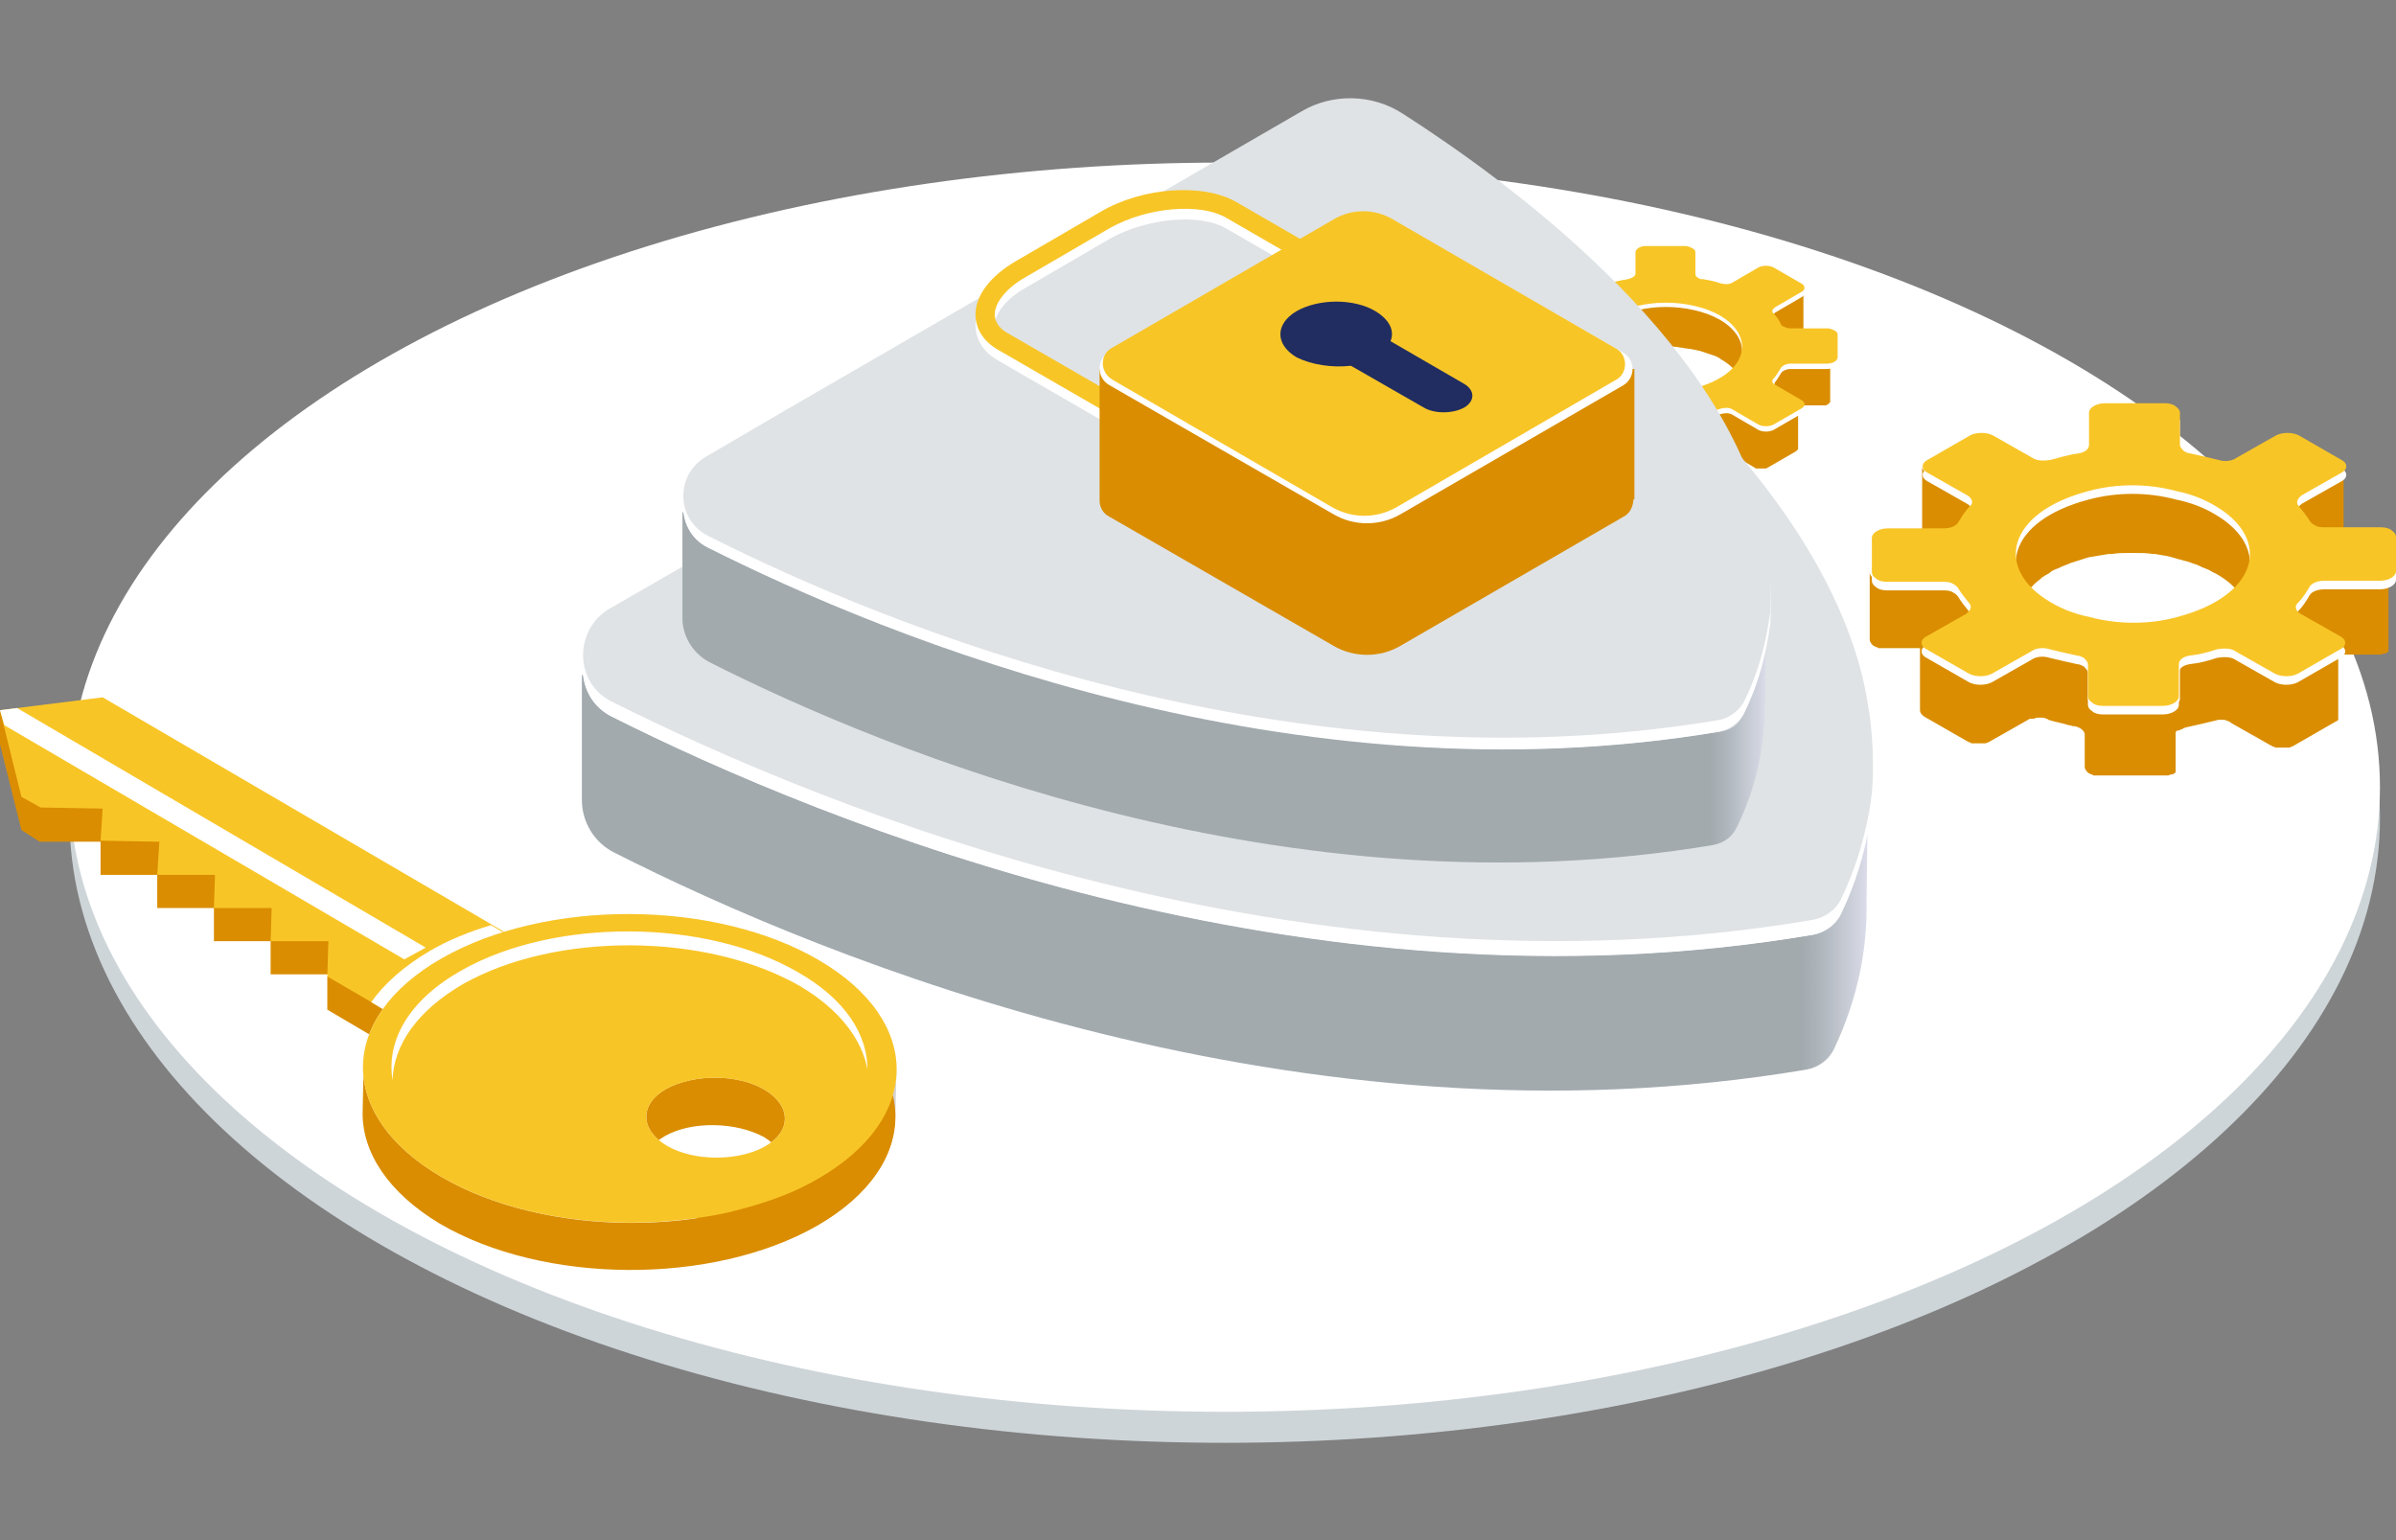 <?xml version="1.0" encoding="utf-8"?>
<!-- Generator: Adobe Illustrator 23.0.3, SVG Export Plug-In . SVG Version: 6.00 Build 0)  -->
<svg version="1.1" id="Warstwa_1" xmlns="http://www.w3.org/2000/svg" xmlns:xlink="http://www.w3.org/1999/xlink" x="0px" y="0px"
	 viewBox="0 0 224 144" style="enable-background:new 0 0 224 144;" xml:space="preserve">
<rect x="0" y="0" width="224" height="144" fill="#808080" stroke="none"/>
<style type="text/css">
	.st0{fill:#CED5D8;}
	.st1{fill:#FFFFFF;}
	.st2{fill:#DA8D00;}
	.st3{fill:#F8C527;}
	.st4{fill:#D3D0CF;}
	.st5{fill:#F2F2F2;}
	.st6{fill:url(#SVGID_1_);}
	.st7{fill:url(#SVGID_2_);}
	.st8{fill:#DFE3E5;}
	.st9{fill:url(#SVGID_3_);}
	.st10{fill:#212D60;}
</style>
<ellipse class="st0" cx="114.5" cy="76.5" rx="108" ry="58.4"/>
<ellipse class="st1" cx="114.5" cy="73.6" rx="108" ry="58.4"/>
<polygon class="st2" points="54.7,94.8 42.8,101.6 30.6,94.4 30.6,91.3 30.7,91.3 30.7,91.1 25.3,91.1 25.3,88 20,88 20,84.9 
	14.7,84.9 14.7,81.8 9.4,81.8 9.4,78.7 3.7,78.7 2,77.6 0,69.6 0,66.4 1,69.4 9.6,68.3 "/>
<polygon class="st3" points="42.8,98.4 30.6,91.3 30.7,88 25.3,88 25.4,84.9 20,84.9 20.1,81.8 14.7,81.8 14.9,78.7 9.4,78.6 
	9.6,75.6 3.8,75.5 2,74.5 0,66.4 9.6,65.2 54.8,91.6 "/>
<path class="st1" d="M34.7,93.7c1.2-1.7,3.1-3.4,5.5-4.8c1.7-1,3.7-1.8,5.7-2.4l8.8,5.2l-12,6.8L34.7,93.7z"/>
<polygon class="st1" points="0.4,67.8 0,66.4 1.6,66.2 39.8,88.6 37.8,89.7 "/>
<polygon class="st4" points="83.7,104.6 83.8,100.2 82.4,103.2 "/>
<path class="st2" d="M76.4,94.2C66.7,88.5,51,88.4,41.2,94c-3.2,1.8-5.3,4-6.4,6.3l-0.8-0.9l-0.1,4.7l0,0c0,3.7,2.4,7.4,7.2,10.3
	c9.7,5.7,25.5,5.8,35.3,0.2C86.1,109,86.2,99.9,76.4,94.2z M71.4,106.3c2.5,1.5,2.5,3.9,0,5.3c-2.5,1.4-6.7,1.4-9.2-0.1
	c-2.5-1.5-2.5-3.9,0-5.3S68.8,104.9,71.4,106.3z"/>
<path class="st5" d="M76.6,89.8c-9.7-5.7-25.5-5.8-35.3-0.2c-9.8,5.6-9.8,14.7-0.1,20.4c9.7,5.7,25.5,5.8,35.3,0.2
	C86.2,104.6,86.3,95.5,76.6,89.8z M71.5,101.9c2.5,1.5,2.5,3.9,0,5.3c-2.5,1.4-6.7,1.4-9.2-0.1c-2.5-1.5-2.5-3.9,0-5.3
	C64.9,100.4,69,100.4,71.5,101.9z"/>
<path class="st2" d="M65.1,112.6c2.2,0.3,4.5,0,6.2-0.9c1.8-1,2.3-2.6,1.6-3.9l4.4-3.5c0,0,2.3-2.6,4.6-5.2
	c3.6,5.2,1.7,11.4-5.6,15.5c-3.2,1.8-6.8,2.9-10.9,3.5L65.1,112.6z"/>
<path class="st3" d="M76.6,89.8c-9.7-5.7-25.5-5.8-35.3-0.2c-9.8,5.6-9.8,14.7-0.1,20.4c6,3.5,14.3,4.9,22.1,4.1c2-0.2,4-0.5,5.8-1
	c2.7-0.7,5.2-1.6,7.4-2.9C86.2,104.6,86.3,95.5,76.6,89.8z M71.5,101.9c2.5,1.5,2.5,3.9,0,5.3c-2.5,1.4-6.7,1.4-9.2-0.1
	c-2.5-1.5-2.5-3.9,0-5.3C64.9,100.4,69,100.4,71.5,101.9z"/>
<path class="st1" d="M81.1,100c-0.5-2.8-2.6-5.6-6.3-7.8C66.1,87.2,52,87.1,43.3,92c-4.3,2.5-6.5,5.7-6.6,9
	c-0.6-3.7,1.5-7.5,6.5-10.3c8.7-4.9,22.8-4.8,31.4,0.2C79,93.4,81.1,96.7,81.1,100z"/>
<path class="st2" d="M180.1,50.5l3.7,2.1c0.3,0.2,0.4,0.4,0.4,0.6l0-6.3c0-0.2-0.1-0.4-0.4-0.6l-3.7-2.1c-0.3-0.2-0.4-0.4-0.4-0.6
	l0,6.3C179.6,50.1,179.8,50.3,180.1,50.5z"/>
<path class="st2" d="M214.8,52.9c0.1-0.1,0.2-0.2,0.3-0.3l3.7-2.1c0,0,0,0,0,0c0.1,0,0.1-0.1,0.2-0.1c0,0,0.1-0.1,0.1-0.1
	c0,0,0,0,0,0c0,0,0,0,0,0c0,0,0,0,0,0c0,0,0-0.1,0-0.1c0,0,0-0.1,0-0.1c0,0,0-0.1,0-0.1c0,0,0,0,0,0l0-6.3c0,0.1,0,0.2-0.1,0.3
	c0,0,0,0,0,0c-0.1,0.1-0.2,0.2-0.3,0.3l-3.7,2.1c0,0,0,0,0,0c-0.1,0-0.1,0.1-0.2,0.1c0,0-0.1,0.1-0.1,0.1c0,0,0,0,0,0c0,0,0,0,0,0
	c0,0,0,0,0,0c0,0,0,0.1,0,0.1c0,0,0,0.1,0,0.1c0,0,0,0.1,0,0.1c0,0,0,0,0,0l0,6.3C214.6,53.1,214.7,53,214.8,52.9
	C214.8,52.9,214.8,52.9,214.8,52.9z"/>
<path class="st2" d="M188.7,57.1c0.1-0.2,0.1-0.4,0.2-0.6c0-0.1,0.1-0.1,0.1-0.2c0.1-0.2,0.3-0.5,0.4-0.7c0,0,0,0,0-0.1
	c0.2-0.3,0.4-0.5,0.7-0.8c0,0,0.1-0.1,0.1-0.1c0.2-0.2,0.5-0.4,0.7-0.6c0.1-0.1,0.2-0.1,0.3-0.2c0.2-0.1,0.4-0.2,0.6-0.4
	c0.2-0.1,0.4-0.2,0.7-0.3c0.2-0.1,0.4-0.2,0.7-0.3c0.2-0.1,0.5-0.2,0.8-0.3c0.4-0.1,0.9-0.3,1.3-0.4c0.6-0.1,1.2-0.2,1.8-0.3
	c0.1,0,0.2,0,0.3,0c0.6-0.1,1.2-0.1,1.8-0.1c0.1,0,0.2,0,0.3,0c0.6,0,1.2,0,1.8,0.1c0.1,0,0.1,0,0.2,0c0.6,0.1,1.3,0.2,1.9,0.4
	c0.2,0.1,0.5,0.1,0.7,0.2c0.5,0.1,0.9,0.3,1.3,0.4c0.1,0.1,0.3,0.1,0.4,0.2c0.2,0.1,0.3,0.1,0.5,0.2c0.3,0.1,0.5,0.3,0.8,0.4
	c2.2,1.2,3.2,2.9,3.2,4.5l0-6.3c0-1.6-1.1-3.3-3.2-4.5c-0.2-0.1-0.5-0.3-0.8-0.4c-0.1-0.1-0.2-0.1-0.4-0.2c-0.2-0.1-0.3-0.1-0.5-0.2
	c0,0,0,0,0,0c-0.4-0.2-0.9-0.3-1.3-0.4c-0.1,0-0.1,0-0.2-0.1c-0.2,0-0.4-0.1-0.5-0.1c-0.2-0.1-0.4-0.1-0.7-0.2
	c-0.3-0.1-0.7-0.1-1-0.2c-0.1,0-0.2,0-0.2,0c-0.1,0-0.1,0-0.2,0c-0.2,0-0.3,0-0.5-0.1c-0.3,0-0.7,0-1-0.1c-0.1,0-0.2,0-0.3,0
	c-0.1,0-0.2,0-0.3,0c-0.2,0-0.3,0-0.5,0c-0.4,0-0.7,0-1.1,0.1c-0.1,0-0.1,0-0.2,0c-0.1,0-0.2,0-0.4,0c-0.2,0-0.5,0.1-0.7,0.1
	c-0.4,0.1-0.7,0.1-1,0.2c-0.1,0-0.2,0.1-0.3,0.1l0-4.5l0-3l0,6.3l0,1.2c-0.3,0.1-0.5,0.1-0.8,0.2c-0.1,0-0.2,0.1-0.3,0.1
	c-0.3,0.1-0.5,0.2-0.8,0.3c-0.2,0.1-0.5,0.2-0.7,0.3c-0.2,0.1-0.4,0.2-0.7,0.3c-0.1,0.1-0.3,0.1-0.4,0.2c-0.1,0-0.1,0.1-0.2,0.1
	c-0.1,0.1-0.2,0.1-0.3,0.2c-0.3,0.2-0.5,0.4-0.7,0.6c0,0-0.1,0.1-0.1,0.1c0,0,0,0,0,0c-0.3,0.2-0.5,0.5-0.7,0.7c0,0,0,0,0,0
	c0,0,0,0,0,0.1c-0.1,0.2-0.3,0.4-0.4,0.6c0,0,0,0.1-0.1,0.1c0,0.1-0.1,0.1-0.1,0.2c0,0.1-0.1,0.2-0.1,0.3c0,0.1-0.1,0.2-0.1,0.3
	c0,0.1,0,0.1-0.1,0.2c0,0,0,0.1,0,0.1c0,0.2-0.1,0.4-0.1,0.6c0,0,0,0.1,0,0.1l0,0l0,6.3c0-0.3,0-0.5,0.1-0.8
	C188.6,57.2,188.6,57.2,188.7,57.1z"/>
<path class="st2" d="M223.9,53.8C223.9,53.8,223.9,53.8,223.9,53.8c-0.1,0.1-0.2,0.2-0.3,0.3c0,0,0,0-0.1,0
	c-0.1,0.1-0.2,0.1-0.4,0.2c0,0,0,0-0.1,0c-0.2,0-0.3,0.1-0.5,0.1l-5.2,0c0,0-0.1,0-0.1,0c-0.1,0-0.1,0-0.2,0c-0.1,0-0.1,0-0.2,0
	c0,0,0,0,0,0c0,0,0,0,0,0c-0.1,0-0.2,0-0.2,0.1c0,0,0,0-0.1,0c-0.1,0-0.1,0-0.2,0.1c0,0-0.1,0-0.1,0c0,0-0.1,0-0.1,0.1
	c0,0,0,0-0.1,0c0,0,0,0,0,0c0,0-0.1,0.1-0.1,0.1c0,0,0,0.1-0.1,0.1c0,0,0,0,0,0c0,0.1-0.1,0.1-0.1,0.2c-0.2,0.3-0.3,0.5-0.5,0.8
	c-0.1,0.2-0.3,0.3-0.4,0.5c0,0,0,0,0,0c0,0,0,0.1-0.1,0.1c0,0,0,0,0,0.1c0,0,0,0,0,0c0,0,0,0,0,0c0,0,0,0.1,0,0.1c0,0,0,0.1,0,0.1
	c0,0,0,0,0,0l0,6.3c-0.1,0-0.2,0.1-0.3,0.1c0,0,0,0-0.1,0c-0.2,0-0.3,0.1-0.5,0.1c0,0,0,0,0,0c-0.2,0-0.4,0-0.5-0.1c0,0,0,0,0,0
	c-0.2,0-0.3-0.1-0.5-0.2l-3.7-2.1c-0.1,0-0.1-0.1-0.2-0.1c0,0-0.1,0-0.2-0.1c0,0,0,0,0,0c0,0,0,0,0,0c-0.1,0-0.1,0-0.2,0
	c0,0-0.1,0-0.1,0c0,0-0.1,0-0.1,0c0,0,0,0,0,0c0,0,0,0,0,0c0,0-0.1,0-0.1,0c0,0-0.1,0-0.2,0c0,0-0.1,0-0.1,0c0,0,0,0,0,0
	c0,0,0,0,0,0c-0.1,0-0.1,0-0.2,0c-0.1,0-0.2,0-0.2,0.1c-0.9,0.3-1.7,0.5-2.6,0.6c-0.1,0-0.2,0-0.3,0.1c0,0,0,0-0.1,0
	c-0.1,0-0.1,0-0.2,0.1c0,0-0.1,0-0.1,0c0,0-0.1,0-0.1,0.1c0,0,0,0-0.1,0c0,0,0,0,0,0c0,0-0.1,0.1-0.1,0.1c0,0,0,0.1-0.1,0.1
	c0,0,0,0,0,0c0,0,0,0,0,0c0,0,0,0.1,0,0.1c0,0,0,0.1,0,0.1c0,0,0,0.1,0,0.1c0,0,0,0,0,0l0,3.1c0,0.1,0,0.2-0.1,0.3c0,0,0,0,0,0
	c-0.1,0.1-0.2,0.2-0.3,0.3c0,0,0,0-0.1,0c-0.1,0.1-0.2,0.1-0.4,0.2c0,0,0,0-0.1,0c-0.2,0-0.3,0.1-0.5,0.1h-5.6c-0.2,0-0.4,0-0.6-0.1
	c0,0,0,0,0,0c-0.2,0-0.3-0.1-0.5-0.2c-0.3-0.2-0.4-0.4-0.4-0.6l0-3c0-0.2-0.2-0.4-0.4-0.6c-0.1,0-0.1-0.1-0.2-0.1
	c-0.1,0-0.1,0-0.2-0.1c0,0-0.1,0-0.2,0c0,0,0,0-0.1,0c-0.9-0.2-1.8-0.4-2.6-0.6c0,0,0,0,0,0c-0.1,0-0.1,0-0.2,0c0,0-0.1,0-0.1,0
	c0,0-0.1,0-0.1,0c0,0,0,0,0,0c0,0,0,0,0,0c0,0-0.1,0-0.1,0c-0.1,0-0.1,0-0.2,0c0,0-0.1,0-0.1,0c0,0,0,0,0,0c0,0,0,0,0,0
	c-0.1,0-0.1,0-0.2,0c-0.1,0-0.1,0-0.2,0c0,0,0,0-0.1,0c0,0,0,0,0,0c-0.1,0-0.2,0.1-0.3,0.1l-3.7,2.1c-0.1,0.1-0.3,0.1-0.5,0.2
	c0,0,0,0-0.1,0c-0.2,0-0.3,0.1-0.5,0.1c0,0,0,0,0,0c-0.2,0-0.4,0-0.5-0.1c0,0,0,0,0,0c-0.1,0-0.3-0.1-0.4-0.2l0-6.3
	c0-0.1-0.1-0.3-0.2-0.4c-0.4-0.5-0.8-1-1.1-1.5c-0.1-0.1-0.2-0.2-0.4-0.3c-0.1,0-0.1-0.1-0.2-0.1c-0.1,0-0.1,0-0.2-0.1
	c0,0,0,0-0.1,0c0,0,0,0,0,0c0,0,0,0-0.1,0c0,0-0.1,0-0.1,0c0,0-0.1,0-0.1,0c0,0-0.1,0-0.1,0c0,0,0,0-0.1,0h-5.2
	c-0.2,0-0.4,0-0.6-0.1c0,0,0,0,0,0c-0.2,0-0.3-0.1-0.5-0.2c-0.3-0.2-0.4-0.4-0.4-0.6l0-3.2l0,6.3l0,3.2c0,0.2,0.2,0.5,0.4,0.6
	c0.1,0,0.1,0.1,0.2,0.1c0.1,0,0.1,0,0.2,0.1c0,0,0,0,0.1,0c0,0,0,0,0,0c0,0,0,0,0.1,0c0,0,0.1,0,0.1,0c0,0,0.1,0,0.1,0
	c0,0,0.1,0,0.1,0c0,0,0,0,0.1,0h3.3l0,5.8c0,0.2,0.1,0.4,0.4,0.6l4,2.3c0.1,0,0.1,0.1,0.2,0.1c0.1,0,0.1,0,0.2,0.1c0,0,0.1,0,0.1,0
	c0,0,0,0,0,0c0,0,0,0,0,0c0,0,0.1,0,0.1,0c0,0,0.1,0,0.1,0c0,0,0.1,0,0.1,0c0,0,0,0,0.1,0c0,0,0,0,0,0c0,0,0.1,0,0.1,0
	c0.1,0,0.1,0,0.2,0c0.1,0,0.1,0,0.2,0c0,0,0.1,0,0.1,0c0,0,0,0,0.1,0c0,0,0.1,0,0.1,0c0.1,0,0.2-0.1,0.3-0.1l3.7-2.1
	c0.1-0.1,0.2-0.1,0.4-0.1c0,0,0,0,0.1,0c0.1,0,0.2-0.1,0.4-0.1c0,0,0,0,0,0c0.1,0,0.3,0,0.4,0c0,0,0,0,0,0c0.1,0,0.3,0,0.4,0.1
	c0.1,0,0.1,0,0.2,0.1c0.6,0.2,1.3,0.3,1.9,0.5c0.2,0,0.3,0.1,0.5,0.1c0.2,0,0.4,0.1,0.6,0.2c0.3,0.2,0.4,0.4,0.4,0.6l0,3
	c0,0.2,0.2,0.5,0.4,0.6c0.1,0,0.1,0.1,0.2,0.1c0.1,0,0.1,0,0.2,0.1v0l0,0v0c0,0,0,0,0.1,0c0,0,0,0,0,0c0,0,0,0,0.1,0
	c0,0,0.1,0,0.1,0c0,0,0.1,0,0.1,0c0,0,0.1,0,0.1,0c0,0,0,0,0.1,0h5.6c0,0,0.1,0,0.1,0c0.1,0,0.1,0,0.2,0c0.1,0,0.1,0,0.2,0
	c0,0,0.1,0,0.1,0c0,0,0,0,0.1,0c0,0,0.1,0,0.1,0c0.1,0,0.2-0.1,0.3-0.1c0,0,0,0,0.1,0c0,0,0,0,0,0c0.1,0,0.1-0.1,0.2-0.1
	c0,0,0.1-0.1,0.1-0.1c0,0,0,0,0,0c0,0,0,0,0,0c0,0,0,0,0-0.1c0,0,0-0.1,0-0.1c0,0,0-0.1,0-0.1c0,0,0-0.1,0-0.1c0,0,0,0,0,0l0-3.1
	c0-0.1,0-0.1,0-0.2c0,0,0,0,0,0c0-0.1,0.1-0.2,0.2-0.2c0,0,0,0,0.1,0c0.1,0,0.1-0.1,0.2-0.1c0.1,0,0.1,0,0.2-0.1
	c0.1,0,0.2-0.1,0.3-0.1c0.9-0.2,1.8-0.4,2.6-0.6c0.1,0,0.3-0.1,0.4-0.1c0,0,0,0,0,0c0.1,0,0.3,0,0.4,0c0,0,0,0,0,0
	c0.1,0,0.3,0,0.4,0.1c0,0,0,0,0,0c0.1,0,0.3,0.1,0.4,0.2l3.7,2.1c0.1,0,0.1,0.1,0.2,0.1c0.1,0,0.1,0,0.2,0.1c0,0,0.1,0,0.1,0
	c0,0,0,0,0,0c0,0,0,0,0,0c0,0,0.1,0,0.1,0c0,0,0.1,0,0.1,0c0,0,0.1,0,0.1,0c0,0,0,0,0.1,0c0,0,0,0,0,0c0,0,0.1,0,0.1,0
	c0.1,0,0.1,0,0.2,0c0.1,0,0.1,0,0.2,0c0,0,0.1,0,0.1,0c0,0,0,0,0.1,0c0,0,0.1,0,0.1,0c0.1,0,0.2-0.1,0.3-0.1l4-2.3c0,0,0,0,0,0
	c0.1,0,0.1-0.1,0.2-0.1c0,0,0.1-0.1,0.1-0.1c0,0,0,0,0,0c0,0,0,0,0,0c0,0,0,0,0,0c0,0,0-0.1,0-0.1c0,0,0-0.1,0-0.1c0,0,0-0.1,0-0.1
	c0,0,0,0,0,0l0-5.8l3.2,0c0,0,0.1,0,0.1,0c0.1,0,0.1,0,0.2,0c0.1,0,0.1,0,0.2,0c0,0,0.1,0,0.1,0c0,0,0,0,0.1,0c0,0,0.1,0,0.1,0
	c0.1,0,0.2-0.1,0.3-0.1c0,0,0,0,0.1,0c0,0,0,0,0,0c0.1,0,0.1-0.1,0.2-0.1c0,0,0.1-0.1,0.1-0.1c0,0,0,0,0,0c0,0,0,0,0,0
	c0,0,0,0,0-0.1c0,0,0-0.1,0-0.1c0,0,0-0.1,0-0.1c0,0,0-0.1,0-0.1c0,0,0,0,0,0l0-6.3C224,53.6,224,53.7,223.9,53.8z M180.2,60.7
	C180.1,60.7,180.1,60.7,180.2,60.7l1.4-0.1c0.2,0,0.4,0,0.6,0.1c0,0,0,0,0,0c0.2,0,0.3,0.1,0.5,0.2c0.2,0.1,0.3,0.2,0.4,0.3
	c0.3,0.5,0.7,1,1.1,1.5c0.1,0.1,0.1,0.2,0.1,0.3c0,0,0,0-0.1,0L180.2,60.7z M214.9,63c-0.1,0-0.1,0-0.2,0.1c0-0.1,0-0.1,0-0.2
	c0,0,0,0,0,0c0-0.1,0.1-0.1,0.1-0.2c0.1-0.1,0.2-0.3,0.3-0.4c0,0,0.1-0.1,0.1-0.1c0.2-0.3,0.4-0.5,0.5-0.8c0,0,0.1-0.1,0.1-0.1
	c0,0,0-0.1,0-0.1c0-0.1,0.1-0.2,0.2-0.2c0,0,0,0,0.1,0c0.1,0,0.1-0.1,0.2-0.1c0.1,0,0.1-0.1,0.2-0.1c0.1,0,0.2-0.1,0.3-0.1
	c0,0,0,0,0,0c0.1,0,0.3,0,0.5,0h1.6c0,0-0.1,0.1-0.1,0.1L214.9,63z"/>
<path class="st1" d="M218.8,60.3c0.6,0.3,0.6,0.9,0,1.2l-4,2.3c-0.6,0.3-1.5,0.3-2.1,0l-3.7-2.1c-0.4-0.3-1.1-0.3-1.7-0.2
	c-0.9,0.3-1.7,0.5-2.6,0.6c-0.6,0.1-1,0.4-1,0.8l0,3c0,0.5-0.7,0.9-1.5,0.9h-5.6c-0.4,0-0.8-0.1-1-0.3c-0.3-0.2-0.4-0.4-0.4-0.6l0-3
	c0-0.2-0.2-0.4-0.4-0.6c-0.2-0.1-0.4-0.2-0.6-0.2c-0.9-0.2-1.8-0.4-2.6-0.6c-0.6-0.2-1.3-0.1-1.7,0.2l-3.7,2.1
	c-0.6,0.3-1.5,0.3-2.1,0l-4-2.3c-0.6-0.3-0.6-0.9,0-1.2l3.7-2.1c0.4-0.3,0.6-0.7,0.3-1c-0.4-0.5-0.8-1-1.1-1.5
	c-0.1-0.1-0.2-0.2-0.4-0.3c-0.3-0.2-0.6-0.2-1-0.2h-5.2c-0.4,0-0.8-0.1-1-0.3c-0.3-0.2-0.4-0.4-0.4-0.6l0-3.2c0-0.5,0.7-0.9,1.5-0.9
	l5.2,0c0.6,0,1.2-0.2,1.4-0.6c0.3-0.5,0.6-1,1.1-1.5c0.3-0.3,0.2-0.7-0.3-1l-3.7-2.1c-0.6-0.3-0.6-0.9,0-1.2l4-2.3
	c0.6-0.3,1.5-0.3,2.1,0l3.7,2.1c0.4,0.3,1.1,0.3,1.7,0.2c0.8-0.2,1.7-0.5,2.6-0.6c0.6-0.1,1-0.4,1-0.8l0-3c0-0.5,0.7-0.9,1.5-0.9
	l5.6,0c0.4,0,0.8,0.1,1,0.3c0.3,0.2,0.4,0.4,0.4,0.6l0,3c0,0.2,0.2,0.4,0.4,0.6c0.2,0.1,0.4,0.2,0.6,0.2c0.9,0.2,1.8,0.4,2.6,0.6
	c0.6,0.2,1.3,0.1,1.7-0.2l3.7-2.1c0.6-0.3,1.5-0.3,2.1,0l4,2.3c0.6,0.3,0.6,0.9,0,1.2l-3.7,2.1c-0.4,0.3-0.6,0.7-0.3,1
	c0.4,0.5,0.8,1,1.1,1.5c0.1,0.1,0.2,0.2,0.4,0.3c0.3,0.2,0.6,0.2,1,0.2l5.2,0c0.4,0,0.8,0.1,1,0.3c0.3,0.2,0.4,0.4,0.4,0.6l0,3.2
	c0,0.5-0.7,0.9-1.5,0.9h-5.2c-0.6,0-1.2,0.2-1.4,0.6c-0.3,0.5-0.6,1-1.1,1.5c-0.3,0.3-0.2,0.7,0.3,1L218.8,60.3z M203.5,58.5
	c7.7-2,8.9-7.3,3.6-10.4c-1-0.6-2.2-1.1-3.7-1.4c-2.6-0.7-5.5-0.7-8.1,0c-7.7,2-8.9,7.3-3.6,10.4c1,0.6,2.2,1.1,3.7,1.4
	C198,59.2,201,59.2,203.5,58.5"/>
<path class="st3" d="M218.8,59.5c0.6,0.3,0.6,0.9,0,1.2l-4,2.3c-0.6,0.3-1.5,0.3-2.1,0l-3.7-2.1c-0.4-0.3-1.1-0.3-1.7-0.2
	c-0.9,0.3-1.7,0.5-2.6,0.6c-0.6,0.1-1,0.4-1,0.8l0,3c0,0.5-0.7,0.9-1.5,0.9h-5.6c-0.4,0-0.8-0.1-1-0.3c-0.3-0.2-0.4-0.4-0.4-0.6l0-3
	c0-0.2-0.2-0.4-0.4-0.6c-0.2-0.1-0.4-0.2-0.6-0.2c-0.9-0.2-1.8-0.4-2.6-0.6c-0.6-0.2-1.3-0.1-1.7,0.2l-3.7,2.1
	c-0.6,0.3-1.5,0.3-2.1,0l-4-2.3c-0.6-0.3-0.6-0.9,0-1.2l3.7-2.1c0.4-0.3,0.6-0.7,0.3-1c-0.4-0.5-0.8-1-1.1-1.5
	c-0.1-0.1-0.2-0.2-0.4-0.3c-0.3-0.2-0.6-0.2-1-0.2h-5.2c-0.4,0-0.8-0.1-1-0.3c-0.3-0.2-0.4-0.4-0.4-0.6l0-3.2c0-0.5,0.7-0.9,1.5-0.9
	l5.2,0c0.6,0,1.2-0.2,1.4-0.6c0.3-0.5,0.6-1,1.1-1.5c0.3-0.3,0.2-0.7-0.3-1l-3.7-2.1c-0.6-0.3-0.6-0.9,0-1.2l4-2.3
	c0.6-0.3,1.5-0.3,2.1,0l3.7,2.1c0.4,0.3,1.1,0.3,1.7,0.2c0.8-0.2,1.7-0.5,2.6-0.6c0.6-0.1,1-0.4,1-0.8l0-3c0-0.5,0.7-0.9,1.5-0.9
	l5.6,0c0.4,0,0.8,0.1,1,0.3c0.3,0.2,0.4,0.4,0.4,0.6l0,3c0,0.2,0.2,0.4,0.4,0.6c0.2,0.1,0.4,0.2,0.6,0.2c0.9,0.2,1.8,0.4,2.6,0.6
	c0.6,0.2,1.3,0.1,1.7-0.2l3.7-2.1c0.6-0.3,1.5-0.3,2.1,0l4,2.3c0.6,0.3,0.6,0.9,0,1.2l-3.7,2.1c-0.4,0.3-0.6,0.7-0.3,1
	c0.4,0.5,0.8,1,1.1,1.5c0.1,0.1,0.2,0.2,0.4,0.3c0.3,0.2,0.6,0.2,1,0.2l5.2,0c0.4,0,0.8,0.1,1,0.3c0.3,0.2,0.4,0.4,0.4,0.6l0,3.2
	c0,0.5-0.7,0.9-1.5,0.9h-5.2c-0.6,0-1.2,0.2-1.4,0.6c-0.3,0.5-0.6,1-1.1,1.5c-0.3,0.3-0.2,0.7,0.3,1L218.8,59.5z M203.5,57.7
	c7.7-2,8.9-7.3,3.6-10.4c-1-0.6-2.2-1.1-3.7-1.4c-2.6-0.7-5.5-0.7-8.1,0c-7.7,2-8.9,7.3-3.6,10.4c1,0.6,2.2,1.1,3.7,1.4
	C198,58.4,201,58.4,203.5,57.7"/>
<linearGradient id="SVGID_1_" gradientUnits="userSpaceOnUse" x1="144.358" y1="26.47" x2="144.358" y2="48.105">
	<stop  offset="6.411980e-02" style="stop-color:#EAEAF9"/>
	<stop  offset="7.992705e-02" style="stop-color:#D2D5E0"/>
	<stop  offset="0.106" style="stop-color:#AFB6BC"/>
	<stop  offset="0.12" style="stop-color:#A2AAAE"/>
</linearGradient>
<path class="st6" d="M143.2,31.5l2.4,1.4c0.2,0.1,0.3,0.2,0.3,0.4l0-4.1c0-0.1-0.1-0.3-0.3-0.4l-2.4-1.4c-0.2-0.1-0.3-0.3-0.3-0.4
	l0,4.1C142.9,31.3,143,31.4,143.2,31.5z"/>
<path class="st2" d="M165.8,33.1c0-0.1,0.1-0.1,0.2-0.2l2.4-1.4c0,0,0,0,0,0c0,0,0.1-0.1,0.1-0.1c0,0,0,0,0.1-0.1c0,0,0,0,0,0
	c0,0,0,0,0,0c0,0,0,0,0,0c0,0,0,0,0-0.1c0,0,0,0,0-0.1c0,0,0,0,0-0.1c0,0,0,0,0,0l0-4.1c0,0.1,0,0.1-0.1,0.2c0,0,0,0,0,0
	c0,0.1-0.1,0.1-0.2,0.2l-2.4,1.4c0,0,0,0,0,0c0,0-0.1,0.1-0.1,0.1c0,0,0,0-0.1,0.1c0,0,0,0,0,0c0,0,0,0,0,0c0,0,0,0,0,0
	c0,0,0,0,0,0.1c0,0,0,0,0,0.1c0,0,0,0,0,0.1c0,0,0,0,0,0l0,4.1C165.7,33.2,165.7,33.2,165.8,33.1C165.8,33.1,165.8,33.1,165.8,33.1z
	"/>
<path class="st2" d="M148.8,35.9c0-0.1,0.1-0.3,0.1-0.4c0,0,0-0.1,0.1-0.1c0.1-0.2,0.2-0.3,0.3-0.5c0,0,0,0,0,0
	c0.1-0.2,0.3-0.3,0.5-0.5c0,0,0.1,0,0.1-0.1c0.1-0.1,0.3-0.3,0.5-0.4c0.1,0,0.1-0.1,0.2-0.1c0.1-0.1,0.3-0.2,0.4-0.2
	c0.1-0.1,0.3-0.2,0.4-0.2c0.1-0.1,0.3-0.1,0.4-0.2c0.2-0.1,0.3-0.1,0.5-0.2c0.3-0.1,0.6-0.2,0.9-0.3c0.4-0.1,0.8-0.2,1.1-0.2
	c0.1,0,0.2,0,0.2,0c0.4,0,0.8-0.1,1.2-0.1c0.1,0,0.1,0,0.2,0c0.4,0,0.8,0,1.2,0.1c0,0,0.1,0,0.1,0c0.4,0.1,0.8,0.1,1.2,0.2
	c0.2,0,0.3,0.1,0.5,0.1c0.3,0.1,0.6,0.2,0.9,0.3c0.1,0,0.2,0.1,0.3,0.1c0.1,0,0.2,0.1,0.3,0.1c0.2,0.1,0.4,0.2,0.5,0.3
	c1.4,0.8,2.1,1.9,2.1,2.9l0-4.1c0-1.1-0.7-2.1-2.1-2.9c-0.2-0.1-0.3-0.2-0.5-0.3c-0.1,0-0.2-0.1-0.2-0.1c-0.1,0-0.2-0.1-0.3-0.1
	c0,0,0,0,0,0c-0.3-0.1-0.6-0.2-0.9-0.3c0,0-0.1,0-0.1,0c-0.1,0-0.2-0.1-0.3-0.1c-0.1,0-0.3-0.1-0.4-0.1c-0.2,0-0.4-0.1-0.6-0.1
	c-0.1,0-0.1,0-0.2,0c0,0-0.1,0-0.1,0c-0.1,0-0.2,0-0.3,0c-0.2,0-0.4,0-0.6,0c-0.1,0-0.1,0-0.2,0c-0.1,0-0.1,0-0.2,0
	c-0.1,0-0.2,0-0.3,0c-0.2,0-0.5,0-0.7,0c0,0-0.1,0-0.1,0c-0.1,0-0.2,0-0.2,0c-0.2,0-0.3,0-0.5,0.1c-0.2,0-0.5,0.1-0.7,0.1
	c-0.1,0-0.1,0-0.2,0l0-2.9l0-2l0,4.1l0,0.8c-0.2,0-0.3,0.1-0.5,0.1c-0.1,0-0.1,0-0.2,0.1c-0.2,0.1-0.3,0.1-0.5,0.2
	c-0.1,0.1-0.3,0.1-0.4,0.2c-0.2,0.1-0.3,0.1-0.4,0.2c-0.1,0-0.2,0.1-0.3,0.1c-0.1,0-0.1,0.1-0.1,0.1c-0.1,0-0.1,0.1-0.2,0.1
	c-0.2,0.1-0.3,0.2-0.5,0.4c0,0-0.1,0-0.1,0.1c0,0,0,0,0,0c-0.2,0.2-0.3,0.3-0.4,0.5c0,0,0,0,0,0c0,0,0,0,0,0
	c-0.1,0.1-0.2,0.2-0.3,0.4c0,0,0,0.1,0,0.1c0,0,0,0.1-0.1,0.1c0,0.1-0.1,0.1-0.1,0.2c0,0.1,0,0.1-0.1,0.2c0,0,0,0.1,0,0.1
	c0,0,0,0,0,0.1c0,0.1,0,0.3,0,0.4c0,0,0,0,0,0.1l0,0l0,4.1c0-0.2,0-0.4,0.1-0.5C148.7,35.9,148.7,35.9,148.8,35.9z"/>
<path class="st2" d="M171.7,33.7C171.7,33.7,171.7,33.7,171.7,33.7c-0.1,0.1-0.1,0.1-0.2,0.2c0,0,0,0,0,0c-0.1,0-0.2,0.1-0.3,0.1
	c0,0,0,0,0,0c-0.1,0-0.2,0-0.4,0h-3.4c0,0,0,0-0.1,0c0,0-0.1,0-0.1,0c0,0-0.1,0-0.1,0c0,0,0,0,0,0c0,0,0,0,0,0c-0.1,0-0.1,0-0.1,0
	c0,0,0,0,0,0c0,0-0.1,0-0.1,0c0,0,0,0-0.1,0c0,0,0,0-0.1,0c0,0,0,0,0,0c0,0,0,0,0,0c0,0,0,0-0.1,0.1c0,0,0,0,0,0.1c0,0,0,0,0,0
	c0,0-0.1,0.1-0.1,0.1c-0.1,0.2-0.2,0.3-0.3,0.5c-0.1,0.1-0.2,0.2-0.3,0.3c0,0,0,0,0,0c0,0,0,0,0,0.1c0,0,0,0,0,0c0,0,0,0,0,0
	c0,0,0,0,0,0c0,0,0,0,0,0.1c0,0,0,0,0,0.1c0,0,0,0,0,0l0,4.1c-0.1,0-0.1,0.1-0.2,0.1c0,0,0,0,0,0c-0.1,0-0.2,0-0.3,0c0,0,0,0,0,0
	c-0.1,0-0.2,0-0.4,0c0,0,0,0,0,0c-0.1,0-0.2-0.1-0.3-0.1l-2.4-1.4c0,0-0.1,0-0.1-0.1c0,0-0.1,0-0.1,0c0,0,0,0,0,0c0,0,0,0,0,0
	c0,0-0.1,0-0.1,0c0,0-0.1,0-0.1,0c0,0,0,0-0.1,0c0,0,0,0,0,0c0,0,0,0,0,0c0,0-0.1,0-0.1,0c0,0-0.1,0-0.1,0c0,0-0.1,0-0.1,0
	c0,0,0,0,0,0c0,0,0,0,0,0c0,0-0.1,0-0.1,0c0,0-0.1,0-0.1,0c-0.6,0.2-1.1,0.3-1.7,0.4c-0.1,0-0.1,0-0.2,0c0,0,0,0,0,0
	c0,0-0.1,0-0.1,0c0,0,0,0-0.1,0c0,0,0,0-0.1,0c0,0,0,0,0,0c0,0,0,0,0,0c0,0,0,0-0.1,0.1c0,0,0,0,0,0.1c0,0,0,0,0,0l0,0
	c0,0,0,0,0,0.1c0,0,0,0,0,0.1c0,0,0,0,0,0.1c0,0,0,0,0,0l0,2c0,0.1,0,0.1-0.1,0.2c0,0,0,0,0,0c0,0.1-0.1,0.1-0.2,0.2c0,0,0,0,0,0
	c-0.1,0-0.2,0.1-0.3,0.1c0,0,0,0,0,0c-0.1,0-0.2,0-0.4,0H154c-0.1,0-0.3,0-0.4,0c0,0,0,0,0,0c-0.1,0-0.2-0.1-0.3-0.1
	c-0.2-0.1-0.3-0.2-0.3-0.4l0-2c0-0.2-0.1-0.3-0.3-0.4c0,0-0.1,0-0.1-0.1c0,0-0.1,0-0.1,0c0,0-0.1,0-0.1,0c0,0,0,0,0,0
	c-0.6-0.1-1.2-0.2-1.7-0.4c0,0,0,0,0,0c0,0-0.1,0-0.1,0c0,0-0.1,0-0.1,0c0,0-0.1,0-0.1,0c0,0,0,0,0,0c0,0,0,0,0,0c0,0-0.1,0-0.1,0
	c0,0-0.1,0-0.1,0c0,0-0.1,0-0.1,0c0,0,0,0,0,0c0,0,0,0,0,0c0,0-0.1,0-0.1,0c0,0-0.1,0-0.1,0c0,0,0,0,0,0c0,0,0,0,0,0
	c-0.1,0-0.1,0.1-0.2,0.1l-2.4,1.4c-0.1,0.1-0.2,0.1-0.3,0.1c0,0,0,0,0,0c-0.1,0-0.2,0-0.3,0c0,0,0,0,0,0c-0.1,0-0.2,0-0.4,0
	c0,0,0,0,0,0c-0.1,0-0.2-0.1-0.3-0.1l0-4.1c0-0.1,0-0.2-0.1-0.3c-0.3-0.3-0.5-0.7-0.7-1c0-0.1-0.1-0.2-0.2-0.2c0,0-0.1,0-0.1-0.1
	c0,0-0.1,0-0.1,0c0,0,0,0,0,0c0,0,0,0,0,0c0,0,0,0,0,0c0,0-0.1,0-0.1,0c0,0-0.1,0-0.1,0c0,0-0.1,0-0.1,0c0,0,0,0,0,0h-3.4
	c-0.1,0-0.3,0-0.4,0c0,0,0,0,0,0c-0.1,0-0.2-0.1-0.3-0.1c-0.2-0.1-0.3-0.2-0.3-0.4l0-2.1l0,4.1l0,2.1c0,0.2,0.1,0.3,0.3,0.4
	c0,0,0.1,0,0.1,0.1c0,0,0.1,0,0.1,0c0,0,0,0,0,0c0,0,0,0,0,0c0,0,0,0,0,0c0,0,0.1,0,0.1,0c0,0,0.1,0,0.1,0c0,0,0.1,0,0.1,0
	c0,0,0,0,0,0h2.2l0,3.8c0,0.1,0.1,0.3,0.3,0.4l2.6,1.5c0,0,0.1,0,0.1,0.1c0,0,0.1,0,0.1,0c0,0,0,0,0.1,0c0,0,0,0,0,0c0,0,0,0,0,0
	c0,0,0.1,0,0.1,0c0,0,0.1,0,0.1,0c0,0,0.1,0,0.1,0c0,0,0,0,0,0c0,0,0,0,0,0c0,0,0,0,0.1,0c0,0,0.1,0,0.1,0c0,0,0.1,0,0.1,0
	c0,0,0,0,0.1,0c0,0,0,0,0,0c0,0,0.1,0,0.1,0c0.1,0,0.1-0.1,0.2-0.1l2.4-1.4c0.1,0,0.1-0.1,0.2-0.1c0,0,0,0,0,0c0.1,0,0.2,0,0.2,0
	c0,0,0,0,0,0c0.1,0,0.2,0,0.3,0c0,0,0,0,0,0c0.1,0,0.2,0,0.3,0.1c0,0,0.1,0,0.1,0c0.4,0.1,0.8,0.2,1.2,0.3c0.1,0,0.2,0,0.3,0.1
	c0.1,0,0.3,0.1,0.4,0.1c0.2,0.1,0.3,0.2,0.3,0.4l0,2c0,0.2,0.1,0.3,0.3,0.4c0,0,0.1,0,0.1,0.1c0,0,0.1,0,0.1,0v0l0,0v0c0,0,0,0,0,0
	c0,0,0,0,0,0c0,0,0,0,0,0c0,0,0.1,0,0.1,0c0,0,0.1,0,0.1,0c0,0,0.1,0,0.1,0c0,0,0,0,0,0h3.6c0,0,0,0,0.1,0c0,0,0.1,0,0.1,0
	c0,0,0.1,0,0.1,0c0,0,0,0,0.1,0c0,0,0,0,0,0c0,0,0,0,0.1,0c0.1,0,0.1-0.1,0.2-0.1c0,0,0,0,0,0c0,0,0,0,0,0c0,0,0.1-0.1,0.1-0.1
	c0,0,0,0,0.1-0.1c0,0,0,0,0,0c0,0,0,0,0,0c0,0,0,0,0,0c0,0,0,0,0-0.1c0,0,0,0,0-0.1s0,0,0-0.1c0,0,0,0,0,0l0-2c0,0,0-0.1,0-0.1
	c0,0,0,0,0,0c0-0.1,0.1-0.1,0.1-0.1c0,0,0,0,0,0c0,0,0.1-0.1,0.1-0.1c0,0,0.1,0,0.1,0c0.1,0,0.1-0.1,0.2-0.1
	c0.6-0.1,1.1-0.2,1.7-0.4c0.1,0,0.2,0,0.3-0.1c0,0,0,0,0,0c0.1,0,0.2,0,0.3,0c0,0,0,0,0,0c0.1,0,0.2,0,0.3,0.1c0,0,0,0,0,0
	c0.1,0,0.2,0.1,0.2,0.1l2.4,1.4c0,0,0.1,0,0.1,0.1c0,0,0.1,0,0.1,0c0,0,0,0,0.1,0c0,0,0,0,0,0c0,0,0,0,0,0c0,0,0.1,0,0.1,0
	c0,0,0.1,0,0.1,0c0,0,0.1,0,0.1,0c0,0,0,0,0,0c0,0,0,0,0,0c0,0,0,0,0.1,0c0,0,0.1,0,0.1,0c0,0,0.1,0,0.1,0c0,0,0,0,0.1,0
	c0,0,0,0,0,0c0,0,0.1,0,0.1,0c0.1,0,0.1-0.1,0.2-0.1l2.6-1.5c0,0,0,0,0,0c0,0,0.1-0.1,0.1-0.1c0,0,0,0,0.1-0.1c0,0,0,0,0,0
	c0,0,0,0,0,0c0,0,0,0,0,0c0,0,0,0,0-0.1c0,0,0,0,0-0.1c0,0,0,0,0-0.1c0,0,0,0,0,0l0-3.8h2.1c0,0,0,0,0.1,0c0,0,0.1,0,0.1,0
	c0,0,0.1,0,0.1,0c0,0,0,0,0.1,0c0,0,0,0,0,0c0,0,0,0,0.1,0c0.1,0,0.1-0.1,0.2-0.1c0,0,0,0,0,0c0,0,0,0,0,0c0,0,0.1-0.1,0.1-0.1
	c0,0,0,0,0.1-0.1c0,0,0,0,0,0c0,0,0,0,0,0c0,0,0,0,0,0c0,0,0,0,0-0.1c0,0,0,0,0-0.1c0,0,0,0,0-0.1c0,0,0,0,0,0l0-4.1
	C171.8,33.5,171.7,33.6,171.7,33.7z M143.2,38.2C143.2,38.2,143.2,38.2,143.2,38.2l0.9-0.1c0.1,0,0.3,0,0.4,0c0,0,0,0,0,0
	c0.1,0,0.2,0.1,0.3,0.1c0.1,0.1,0.2,0.1,0.2,0.2c0.2,0.3,0.4,0.7,0.7,1c0.1,0.1,0.1,0.1,0.1,0.2c0,0,0,0,0,0L143.2,38.2z
	 M165.8,39.7c0,0-0.1,0-0.1,0C165.7,39.7,165.7,39.7,165.8,39.7C165.7,39.6,165.7,39.6,165.8,39.7c-0.1-0.1-0.1-0.1,0-0.2
	c0.1-0.1,0.1-0.2,0.2-0.3c0,0,0-0.1,0.1-0.1c0.1-0.2,0.2-0.3,0.3-0.5c0,0,0-0.1,0.1-0.1c0,0,0,0,0-0.1c0-0.1,0.1-0.1,0.1-0.1
	c0,0,0,0,0,0c0,0,0.1-0.1,0.1-0.1c0,0,0.1,0,0.1,0c0.1,0,0.1,0,0.2-0.1c0,0,0,0,0,0c0.1,0,0.2,0,0.3,0h1c0,0,0,0-0.1,0.1L165.8,39.7
	z"/>
<path class="st1" d="M168.4,37.9c0.4,0.2,0.4,0.6,0,0.8l-2.6,1.5c-0.4,0.2-1,0.2-1.4,0l-2.4-1.4c-0.3-0.2-0.7-0.2-1.1-0.1
	c-0.6,0.2-1.1,0.3-1.7,0.4c-0.4,0.1-0.7,0.3-0.7,0.5l0,2c0,0.3-0.4,0.6-1,0.6l-3.6,0c-0.3,0-0.5-0.1-0.7-0.2
	c-0.2-0.1-0.3-0.2-0.3-0.4l0-2c0-0.2-0.1-0.3-0.3-0.4c-0.1-0.1-0.2-0.1-0.4-0.1c-0.6-0.1-1.2-0.2-1.7-0.4c-0.4-0.1-0.8-0.1-1.1,0.1
	l-2.4,1.4c-0.4,0.2-1,0.2-1.4,0l-2.6-1.5c-0.4-0.2-0.4-0.6,0-0.8l2.4-1.4c0.3-0.2,0.4-0.4,0.2-0.6c-0.3-0.3-0.5-0.7-0.7-1
	c0-0.1-0.1-0.2-0.2-0.2c-0.2-0.1-0.4-0.2-0.7-0.2l-3.4,0c-0.3,0-0.5-0.1-0.7-0.2c-0.2-0.1-0.3-0.2-0.3-0.4l0-2.1
	c0-0.3,0.4-0.6,1-0.6h3.4c0.4,0,0.8-0.2,0.9-0.4c0.2-0.3,0.4-0.7,0.7-1c0.2-0.2,0.1-0.5-0.2-0.6l-2.4-1.4c-0.4-0.2-0.4-0.6,0-0.8
	l2.6-1.5c0.4-0.2,1-0.2,1.4,0l2.4,1.4c0.3,0.2,0.7,0.2,1.1,0.1c0.5-0.2,1.1-0.3,1.7-0.4c0.4-0.1,0.7-0.3,0.7-0.5l0-2
	c0-0.3,0.4-0.6,1-0.6l3.6,0c0.3,0,0.5,0.1,0.7,0.2c0.2,0.1,0.3,0.2,0.3,0.4l0,2c0,0.2,0.1,0.3,0.3,0.4c0.1,0.1,0.2,0.1,0.4,0.1
	c0.6,0.1,1.1,0.2,1.7,0.4c0.4,0.1,0.8,0.1,1.1-0.1l2.4-1.4c0.4-0.2,1-0.2,1.4,0l2.6,1.5c0.4,0.2,0.4,0.6,0,0.8l-2.4,1.4
	c-0.3,0.2-0.4,0.4-0.2,0.6c0.3,0.3,0.5,0.6,0.7,1c0,0.1,0.1,0.2,0.2,0.2c0.2,0.1,0.4,0.2,0.7,0.2l3.4,0c0.3,0,0.5,0.1,0.7,0.2
	c0.2,0.1,0.3,0.2,0.3,0.4l0,2.1c0,0.3-0.4,0.6-1,0.6h-3.4c-0.4,0-0.8,0.2-0.9,0.4c-0.2,0.3-0.4,0.7-0.7,1c-0.2,0.2-0.1,0.5,0.2,0.6
	L168.4,37.9z M158.4,36.7c5-1.3,5.8-4.8,2.4-6.8c-0.7-0.4-1.5-0.7-2.4-0.9c-1.7-0.4-3.6-0.4-5.3,0c-5,1.3-5.8,4.8-2.4,6.8
	c0.6,0.4,1.4,0.7,2.4,0.9C154.8,37.1,156.8,37.1,158.4,36.7"/>
<path class="st3" d="M168.4,37.4c0.4,0.2,0.4,0.6,0,0.8l-2.6,1.5c-0.4,0.2-1,0.2-1.4,0l-2.4-1.4c-0.3-0.2-0.7-0.2-1.1-0.1
	c-0.6,0.2-1.1,0.3-1.7,0.4c-0.4,0.1-0.7,0.3-0.7,0.5l0,2c0,0.3-0.4,0.6-1,0.6l-3.6,0c-0.3,0-0.5-0.1-0.7-0.2
	c-0.2-0.1-0.3-0.2-0.3-0.4l0-2c0-0.2-0.1-0.3-0.3-0.4c-0.1-0.1-0.2-0.1-0.4-0.1c-0.6-0.1-1.2-0.2-1.7-0.4c-0.4-0.1-0.8-0.1-1.1,0.1
	l-2.4,1.4c-0.4,0.2-1,0.2-1.4,0l-2.6-1.5c-0.4-0.2-0.4-0.6,0-0.8l2.4-1.4c0.3-0.2,0.4-0.4,0.2-0.6c-0.3-0.3-0.5-0.7-0.7-1
	c0-0.1-0.1-0.2-0.2-0.2c-0.2-0.1-0.4-0.2-0.7-0.2l-3.4,0c-0.3,0-0.5-0.1-0.7-0.2c-0.2-0.1-0.3-0.2-0.3-0.4l0-2.1
	c0-0.3,0.4-0.6,1-0.6h3.4c0.4,0,0.8-0.2,0.9-0.4c0.2-0.3,0.4-0.7,0.7-1c0.2-0.2,0.1-0.5-0.2-0.6l-2.4-1.4c-0.4-0.2-0.4-0.6,0-0.8
	l2.6-1.5c0.4-0.2,1-0.2,1.4,0l2.4,1.4c0.3,0.2,0.7,0.2,1.1,0.1c0.5-0.2,1.1-0.3,1.7-0.4c0.4-0.1,0.7-0.3,0.7-0.5l0-2
	c0-0.3,0.4-0.6,1-0.6l3.6,0c0.3,0,0.5,0.1,0.7,0.2c0.2,0.1,0.3,0.2,0.3,0.4l0,2c0,0.2,0.1,0.3,0.3,0.4c0.1,0.1,0.2,0.1,0.4,0.1
	c0.6,0.1,1.1,0.2,1.7,0.4c0.4,0.1,0.8,0.1,1.1-0.1l2.4-1.4c0.4-0.2,1-0.2,1.4,0l2.6,1.5c0.4,0.2,0.4,0.6,0,0.8l-2.4,1.4
	c-0.3,0.2-0.4,0.4-0.2,0.6c0.3,0.3,0.5,0.6,0.7,1c0,0.1,0.1,0.2,0.2,0.2c0.2,0.1,0.4,0.2,0.7,0.2l3.4,0c0.3,0,0.5,0.1,0.7,0.2
	c0.2,0.1,0.3,0.2,0.3,0.4l0,2.1c0,0.3-0.4,0.6-1,0.6h-3.4c-0.4,0-0.8,0.2-0.9,0.4c-0.2,0.3-0.4,0.7-0.7,1c-0.2,0.2-0.1,0.5,0.2,0.6
	L168.4,37.4z M158.4,36.3c5-1.3,5.8-4.8,2.4-6.8c-0.7-0.4-1.5-0.7-2.4-0.9c-1.7-0.4-3.6-0.4-5.3,0c-5,1.3-5.8,4.8-2.4,6.8
	c0.6,0.4,1.4,0.7,2.4,0.9C154.8,36.7,156.8,36.7,158.4,36.3"/>
<linearGradient id="SVGID_2_" gradientUnits="userSpaceOnUse" x1="184.562" y1="82.562" x2="49.283" y2="82.562">
	<stop  offset="6.411980e-02" style="stop-color:#EAEAF9"/>
	<stop  offset="7.992705e-02" style="stop-color:#D2D5E0"/>
	<stop  offset="0.106" style="stop-color:#AFB6BC"/>
	<stop  offset="0.12" style="stop-color:#A2AAAE"/>
</linearGradient>
<path class="st7" d="M172,85.5c-0.5,1-1.4,1.7-2.6,1.9C122,95.4,76.9,76.9,57.2,67c-1.6-0.8-2.5-2.3-2.7-3.9h-0.1v11.7
	c0,2.1,1.2,4,3,4.9c19.7,10,64.2,28.3,111.5,20.3c1.1-0.2,2.1-0.9,2.6-2c2.2-4.7,3.1-9.3,3-13.8c0,0,0.1-7.3,0.1-7.3
	C174.2,79.8,173.4,82.7,172,85.5z"/>
<path class="st1" d="M174.8,68.3c-0.2-1.2-0.4-2.5-0.7-3.7c-5-19.9-27.6-36.7-39.8-44.5c-3.4-2.2-7.7-2.2-11.1-0.2l-57,33.1
	l-9.2,5.3c-3.4,2-3.3,7,0.2,8.7c19.7,9.9,64.8,28.5,112.3,20.4c1.1-0.2,2.1-0.9,2.6-1.9c1.4-2.9,2.2-5.7,2.7-8.5
	c0.1-0.5,0.1-0.9,0.2-1.4C175.2,73.1,175.1,70.7,174.8,68.3z"/>
<path class="st8" d="M174.8,66.9c-0.2-1.2-0.4-2.5-0.7-3.7c-5-19.9-27.6-36.7-39.8-44.5c-3.4-2.2-7.7-2.2-11.1-0.2l-57,33.1
	l-9.2,5.3c-3.4,2-3.3,7,0.2,8.7c19.7,9.9,64.8,28.5,112.3,20.4c1.1-0.2,2.1-0.9,2.6-1.9c1.4-2.9,2.2-5.7,2.7-8.5
	c0.1-0.5,0.1-0.9,0.2-1.4C175.2,71.8,175.1,69.3,174.8,66.9z"/>
<linearGradient id="SVGID_3_" gradientUnits="userSpaceOnUse" x1="173.538" y1="64.316" x2="59.619" y2="64.316">
	<stop  offset="6.411980e-02" style="stop-color:#EAEAF9"/>
	<stop  offset="7.992705e-02" style="stop-color:#D2D5E0"/>
	<stop  offset="0.106" style="stop-color:#AFB6BC"/>
	<stop  offset="0.12" style="stop-color:#A2AAAE"/>
</linearGradient>
<path class="st9" d="M163,66.8c-0.4,0.9-1.2,1.5-2.2,1.6c-40,6.7-78-8.9-94.6-17.2c-1.4-0.7-2.1-1.9-2.3-3.3h-0.1v9.9
	c0,1.7,1,3.3,2.5,4.1c16.6,8.4,54.1,23.8,93.9,17.1c1-0.2,1.8-0.8,2.2-1.7c1.9-3.9,2.6-7.8,2.6-11.6c0,0,0.1-6.1,0.1-6.1
	C164.9,62,164.1,64.4,163,66.8z"/>
<path class="st1" d="M165.3,52.3c-0.1-1-0.3-2.1-0.6-3.1c-4.2-16.7-23.3-30.9-33.6-37.5c-2.8-1.8-6.5-1.9-9.4-0.2l-48,27.8L66,43.8
	c-2.9,1.7-2.8,5.9,0.2,7.4c16.6,8.4,54.6,24,94.6,17.2c0.9-0.2,1.7-0.8,2.2-1.6c1.2-2.4,1.9-4.8,2.3-7.2c0.1-0.4,0.1-0.8,0.2-1.2
	C165.6,56.4,165.6,54.3,165.3,52.3z"/>
<path class="st8" d="M165.3,51.2c-0.1-1-0.3-2.1-0.6-3.1c-4.2-16.7-23.3-30.9-33.6-37.5c-2.8-1.8-6.5-1.9-9.4-0.2l-48,27.8L66,42.7
	c-2.9,1.7-2.8,5.9,0.2,7.4c16.6,8.4,54.6,24,94.6,17.2c0.9-0.2,1.7-0.8,2.2-1.6c1.2-2.4,1.9-4.8,2.3-7.2c0.1-0.4,0.1-0.8,0.2-1.2
	C165.6,55.2,165.6,53.2,165.3,51.2z"/>
<path class="st1" d="M106.8,41.5l-13.5-7.8c-1.4-0.8-2.1-2-2.1-3.3c0-1.8,1.4-3.6,3.8-5l7.9-4.6c3.9-2.3,9.6-2.7,12.7-0.9l13.5,7.8
	l-0.9,1.5l-13.5-7.8c-2.5-1.5-7.5-1-10.9,0.9l-7.9,4.6c-1.8,1-2.9,2.4-2.9,3.5c0,0.9,0.7,1.5,1.3,1.8l13.5,7.8L106.8,41.5z"/>
<path class="st3" d="M106.8,40.5l-13.5-7.8c-1.4-0.8-2.1-2-2.1-3.3c0-1.8,1.4-3.6,3.8-5l7.9-4.6c3.9-2.3,9.6-2.7,12.7-0.9l13.5,7.8
	l-0.9,1.5l-13.5-7.8c-2.5-1.5-7.5-1-10.9,0.9l-7.9,4.6c-1.8,1-2.9,2.4-2.9,3.5c0,0.9,0.7,1.5,1.3,1.8l13.5,7.8L106.8,40.5z"/>
<path class="st2" d="M102.8,34.5v12.3c0,0.6,0.3,1.2,0.9,1.5l21,12.1c1.9,1.1,4.3,1.1,6.2,0l20.9-12.1c0.6-0.3,0.9-1,0.9-1.6h0.1
	V34.5H102.8z"/>
<path class="st1" d="M124.7,48.1l-21-12.1c-1.2-0.7-1.2-2.4,0-3.1l21.1-12.2c1.7-1,3.9-1,5.6,0L151.8,33c1.1,0.7,1.1,2.3,0,3
	l-20.9,12.1C129,49.2,126.6,49.2,124.7,48.1z"/>
<path class="st3" d="M124.5,47.4L104,35.5c-1.2-0.7-1.2-2.4,0-3l20.7-12c1.7-1,3.8-1,5.5,0l20.9,12.1c1.1,0.6,1.1,2.3,0,2.9
	l-20.5,11.9C128.7,48.5,126.4,48.5,124.5,47.4z"/>
<path class="st10" d="M121.2,33.4c-2-1.2-2-3.1,0-4.3c2.1-1.2,5.4-1.2,7.4,0c1.3,0.8,1.8,1.8,1.4,2.8l6.9,4c1,0.6,1,1.6,0,2.2
	c-1.1,0.6-2.8,0.6-3.8,0l-6.8-3.9C124.5,34.4,122.6,34.1,121.2,33.4z"/>
</svg>
